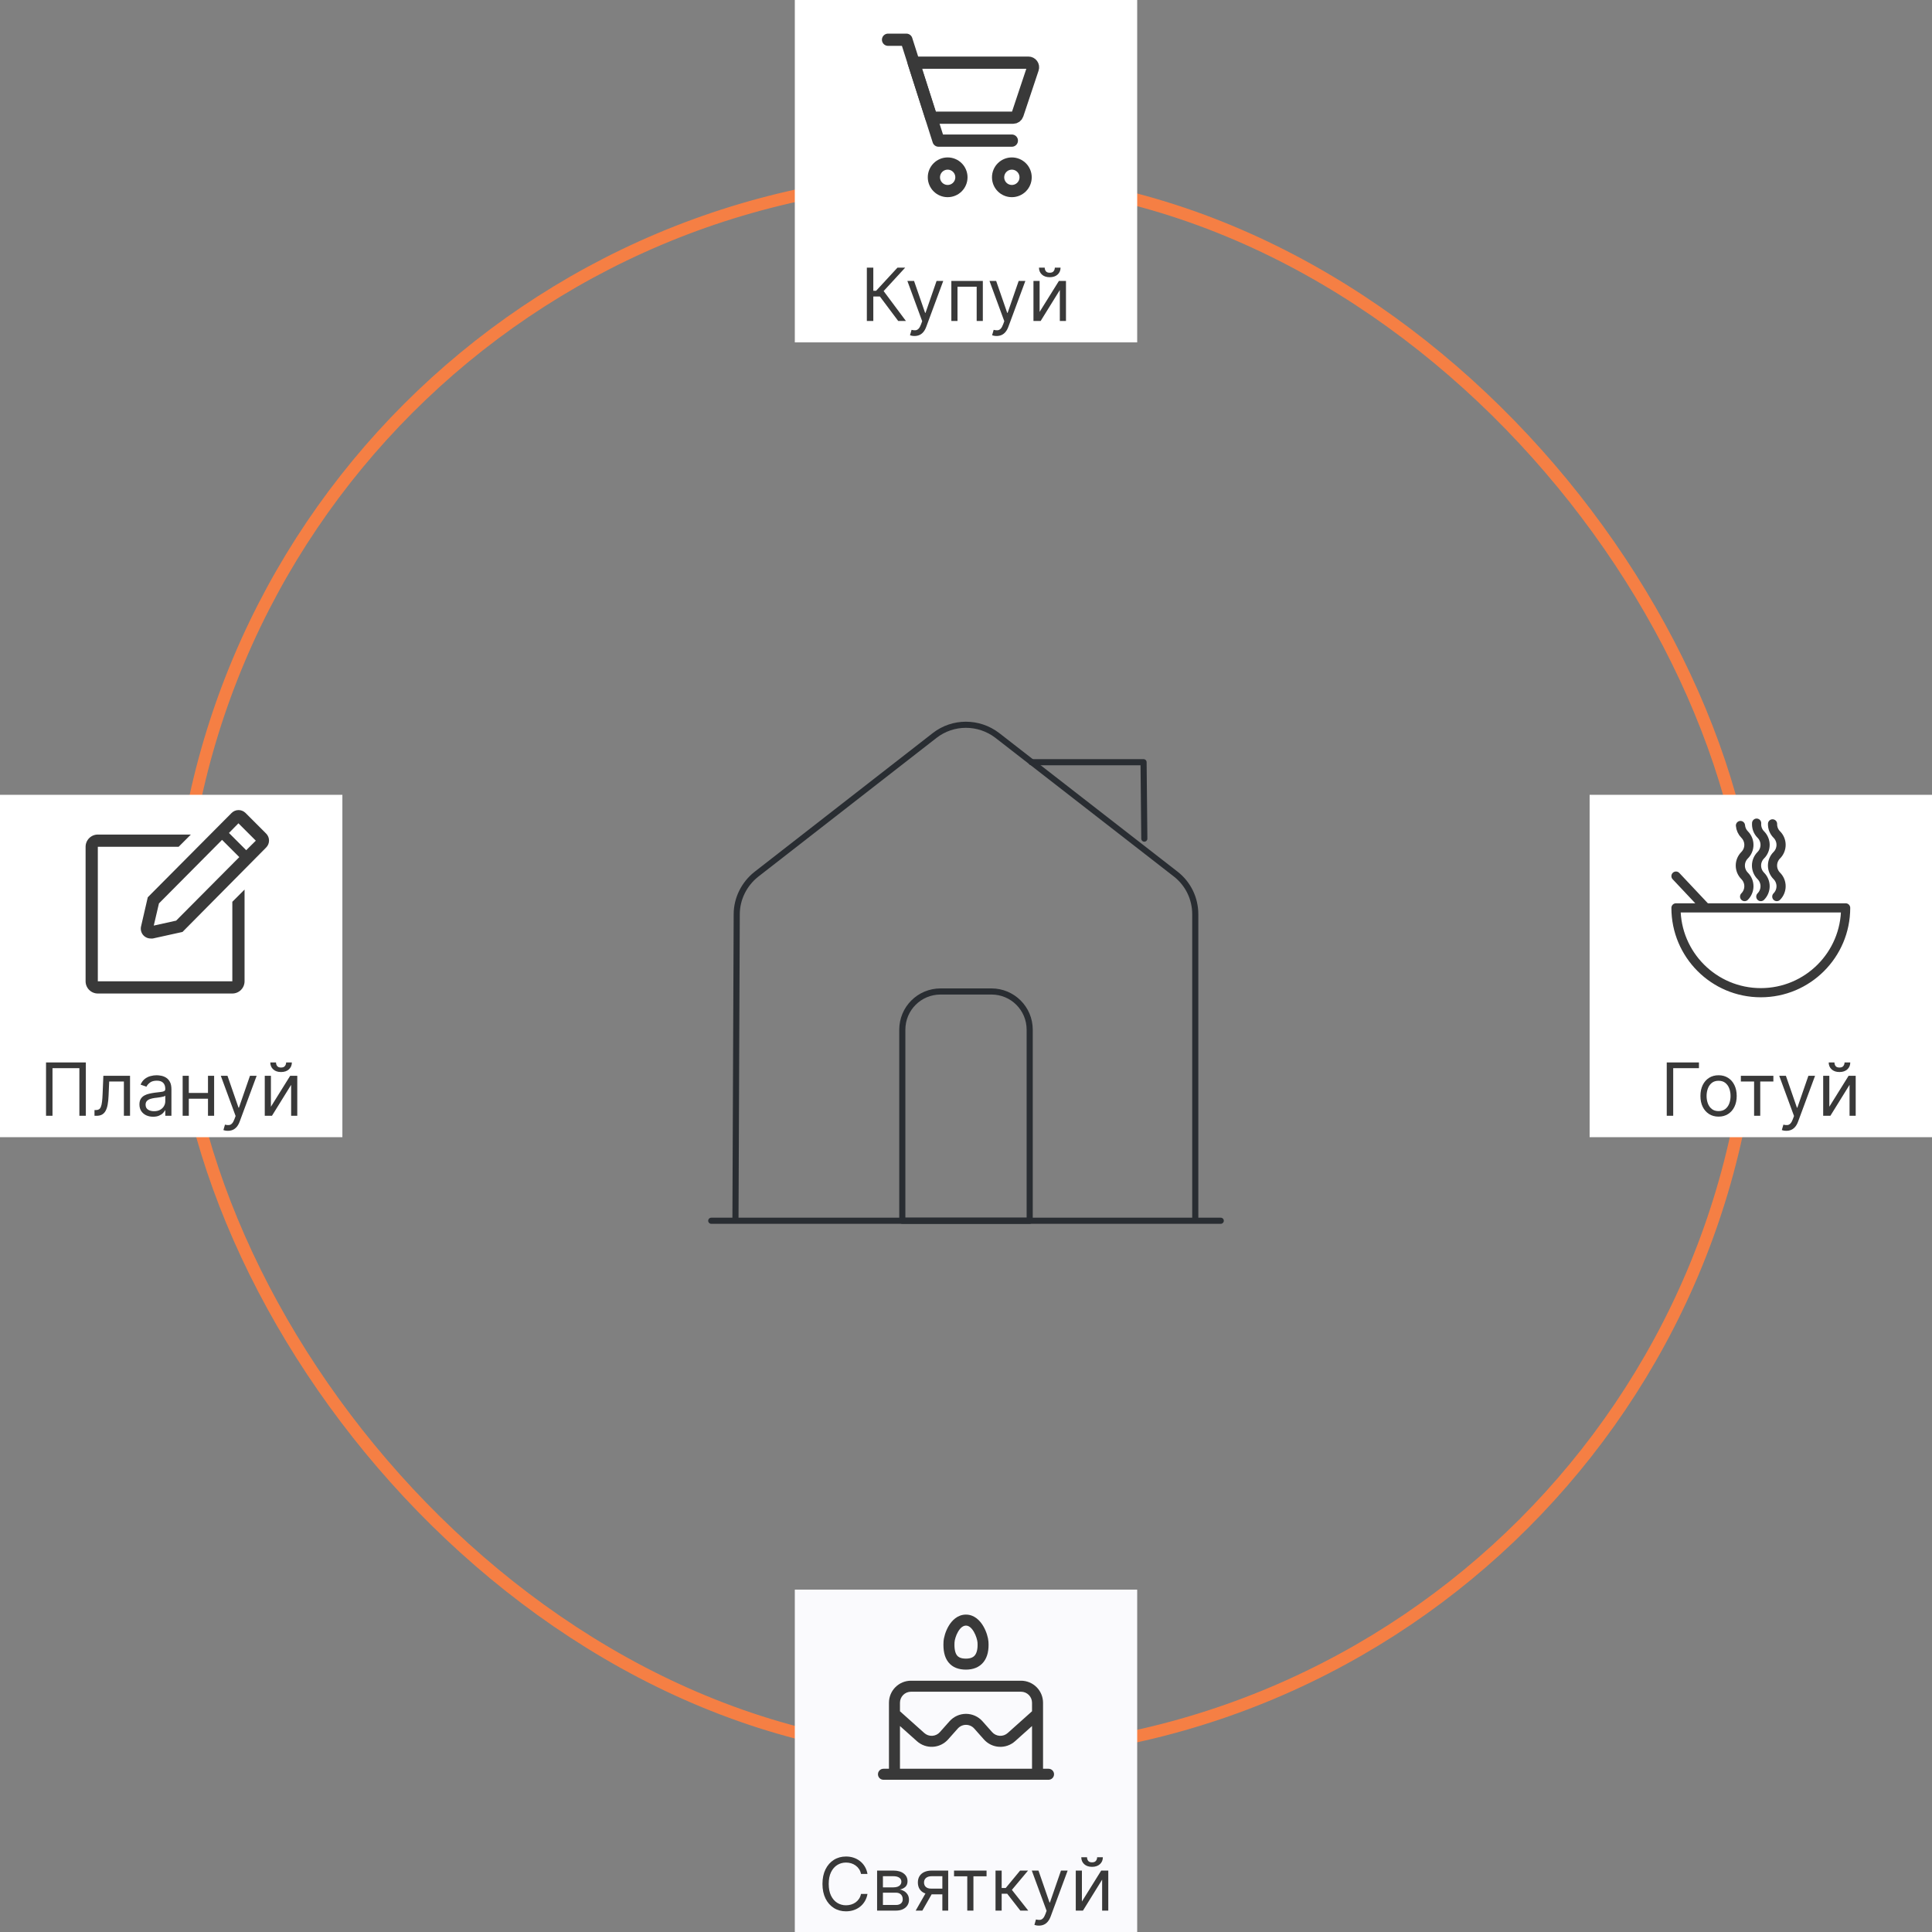<svg width="316" height="316" viewBox="0 0 316 316" fill="none" xmlns="http://www.w3.org/2000/svg">
<rect x="0" y="0" width="316" height="316" fill="#808080" stroke="none"/>
<rect x="29" y="29" width="258" height="258" rx="129" stroke="#F57F44" stroke-width="2"/>
<path d="M116.333 199.667H199.667" stroke="#292D32" stroke-miterlimit="10" stroke-linecap="round" stroke-linejoin="round"/>
<path d="M120.292 199.668L120.5 149.543C120.5 147.001 121.708 144.585 123.708 143.001L152.875 120.293C155.875 117.96 160.083 117.96 163.125 120.293L192.292 142.96C194.333 144.543 195.5 146.959 195.5 149.543V199.668" stroke="#292D32" stroke-miterlimit="10" stroke-linejoin="round"/>
<path d="M162.167 162.167H153.833C150.375 162.167 147.583 164.958 147.583 168.417V199.667H168.417V168.417C168.417 164.958 165.625 162.167 162.167 162.167Z" stroke="#292D32" stroke-miterlimit="10" stroke-linejoin="round"/>
<path d="M187.167 137.167L187.042 124.667H168.709" stroke="#292D32" stroke-miterlimit="10" stroke-linecap="round" stroke-linejoin="round"/>
<rect width="56" height="56" transform="translate(0 130)" fill="white"/>
<g clip-path="url(#clip0_169_5068)">
<rect width="36" height="36" transform="translate(10 130.5)" fill="white"/>
<path d="M38 160.5H16V138.5H29.22L31.22 136.5H16C15.47 136.5 14.961 136.711 14.586 137.086C14.211 137.461 14 137.97 14 138.5V160.5C14 161.03 14.211 161.539 14.586 161.914C14.961 162.289 15.47 162.5 16 162.5H38C38.53 162.5 39.039 162.289 39.414 161.914C39.789 161.539 40 161.03 40 160.5V145.5L38 147.5V160.5Z" fill="#393939"/>
<path d="M43.53 136.34L40.16 132.97C40.01 132.82 39.833 132.701 39.637 132.62C39.441 132.539 39.232 132.497 39.02 132.497C38.808 132.497 38.598 132.539 38.403 132.62C38.207 132.701 38.029 132.82 37.88 132.97L24.17 146.76L23.06 151.57C23.013 151.803 23.018 152.044 23.075 152.275C23.131 152.506 23.239 152.721 23.389 152.906C23.539 153.091 23.728 153.239 23.943 153.342C24.157 153.445 24.392 153.499 24.63 153.5C24.753 153.513 24.877 153.513 25 153.5L29.85 152.43L43.53 138.62C43.68 138.47 43.799 138.293 43.88 138.097C43.961 137.901 44.003 137.692 44.003 137.48C44.003 137.268 43.961 137.058 43.88 136.863C43.799 136.667 43.68 136.49 43.53 136.34ZM28.81 150.58L25.15 151.39L26 147.76L36.32 137.37L39.14 140.19L28.81 150.58ZM40.27 139.06L37.45 136.24L39 134.66L41.84 137.5L40.27 139.06Z" fill="#393939"/>
</g>
<path d="M14.04 173.773V182.5H12.983V174.71H8.586V182.5H7.529V173.773H14.04ZM15.456 182.5V181.562H15.695C15.891 181.562 16.054 181.524 16.185 181.447C16.316 181.368 16.421 181.23 16.5 181.034C16.583 180.835 16.645 180.56 16.688 180.207C16.733 179.852 16.766 179.401 16.786 178.852L16.905 175.955H21.269V182.5H20.263V176.892H17.86L17.757 179.227C17.735 179.764 17.686 180.237 17.612 180.646C17.541 181.053 17.432 181.393 17.284 181.669C17.139 181.945 16.946 182.152 16.705 182.291C16.463 182.43 16.161 182.5 15.797 182.5H15.456ZM25.04 182.653C24.625 182.653 24.249 182.575 23.911 182.419C23.573 182.26 23.304 182.031 23.105 181.733C22.906 181.432 22.807 181.068 22.807 180.642C22.807 180.267 22.881 179.963 23.029 179.73C23.176 179.494 23.374 179.31 23.621 179.176C23.868 179.043 24.141 178.943 24.439 178.878C24.74 178.81 25.043 178.756 25.347 178.716C25.744 178.665 26.067 178.626 26.314 178.601C26.564 178.572 26.746 178.526 26.86 178.46C26.976 178.395 27.034 178.281 27.034 178.119V178.085C27.034 177.665 26.919 177.338 26.689 177.105C26.462 176.872 26.117 176.756 25.654 176.756C25.174 176.756 24.797 176.861 24.524 177.071C24.252 177.281 24.06 177.506 23.949 177.744L22.994 177.403C23.165 177.006 23.392 176.696 23.676 176.474C23.963 176.25 24.276 176.094 24.614 176.006C24.955 175.915 25.29 175.869 25.619 175.869C25.83 175.869 26.071 175.895 26.344 175.946C26.619 175.994 26.885 176.095 27.141 176.249C27.399 176.402 27.614 176.634 27.784 176.943C27.955 177.253 28.04 177.668 28.04 178.188V182.5H27.034V181.614H26.983C26.915 181.756 26.801 181.908 26.642 182.07C26.483 182.232 26.271 182.369 26.007 182.483C25.743 182.597 25.421 182.653 25.04 182.653ZM25.193 181.75C25.591 181.75 25.926 181.672 26.199 181.516C26.475 181.359 26.682 181.158 26.821 180.911C26.963 180.663 27.034 180.403 27.034 180.131V179.21C26.992 179.261 26.898 179.308 26.753 179.351C26.611 179.391 26.446 179.426 26.259 179.457C26.074 179.486 25.894 179.511 25.718 179.534C25.544 179.554 25.404 179.571 25.296 179.585C25.034 179.619 24.79 179.675 24.563 179.751C24.338 179.825 24.156 179.937 24.017 180.088C23.881 180.236 23.813 180.437 23.813 180.693C23.813 181.043 23.942 181.307 24.201 181.486C24.462 181.662 24.793 181.75 25.193 181.75ZM34.256 178.767V179.705H30.643V178.767H34.256ZM30.881 175.955V182.5H29.875V175.955H30.881ZM35.023 175.955V182.5H34.018V175.955H35.023ZM37.273 184.955C37.103 184.955 36.951 184.94 36.817 184.912C36.684 184.886 36.591 184.861 36.54 184.835L36.796 183.949C37.04 184.011 37.256 184.034 37.444 184.017C37.631 184 37.797 183.916 37.942 183.766C38.09 183.618 38.225 183.378 38.347 183.045L38.535 182.534L36.114 175.955H37.205L39.012 181.17H39.08L40.887 175.955H41.978L39.199 183.455C39.074 183.793 38.92 184.072 38.735 184.294C38.55 184.518 38.336 184.685 38.091 184.793C37.85 184.901 37.577 184.955 37.273 184.955ZM44.311 181.017L47.464 175.955H48.623V182.5H47.618V177.438L44.481 182.5H43.305V175.955H44.311V181.017ZM46.8 173.773H47.737C47.737 174.233 47.578 174.609 47.26 174.902C46.942 175.195 46.51 175.341 45.964 175.341C45.427 175.341 45 175.195 44.682 174.902C44.366 174.609 44.209 174.233 44.209 173.773H45.146C45.146 173.994 45.207 174.189 45.329 174.357C45.454 174.524 45.666 174.608 45.964 174.608C46.263 174.608 46.476 174.524 46.603 174.357C46.734 174.189 46.8 173.994 46.8 173.773Z" fill="#393939"/>
<rect width="56" height="56" transform="translate(260 130)" fill="white"/>
<path d="M284.672 135.021C284.717 135.577 284.958 136.1 285.351 136.496C285.799 136.945 286.051 137.553 286.051 138.188C286.051 138.822 285.799 139.43 285.351 139.879C284.902 140.327 284.65 140.936 284.65 141.57C284.65 142.205 284.902 142.813 285.351 143.262C285.799 143.711 286.051 144.319 286.051 144.953C286.051 145.588 285.799 146.196 285.351 146.645M287.316 134.634C287.268 135.302 287.488 135.986 288 136.496C288.448 136.945 288.7 137.553 288.7 138.188C288.7 138.822 288.448 139.43 288 139.879C287.551 140.327 287.299 140.936 287.299 141.57C287.299 142.205 287.551 142.813 288 143.262C288.448 143.711 288.7 144.319 288.7 144.953C288.7 145.588 288.448 146.196 288 146.645M289.919 134.753C289.911 135.075 289.968 135.396 290.087 135.696C290.207 135.996 290.386 136.268 290.615 136.496C291.063 136.945 291.315 137.553 291.315 138.188C291.315 138.822 291.063 139.43 290.615 139.879C290.166 140.327 289.914 140.936 289.914 141.57C289.914 142.205 290.166 142.813 290.615 143.262C291.063 143.711 291.315 144.319 291.315 144.953C291.315 145.588 291.063 146.196 290.615 146.645M274.125 143.295L279.015 148.491M274.125 148.492C274.125 156.155 280.337 162.367 288 162.367C295.663 162.367 301.875 156.155 301.875 148.492H274.125Z" stroke="#393939" stroke-width="1.5" stroke-linecap="round" stroke-linejoin="round"/>
<path d="M277.882 173.773V174.71H273.672V182.5H272.615V173.773H277.882ZM281.091 182.636C280.5 182.636 279.982 182.496 279.536 182.214C279.093 181.933 278.746 181.54 278.496 181.034C278.249 180.528 278.125 179.937 278.125 179.261C278.125 178.58 278.249 177.984 278.496 177.476C278.746 176.967 279.093 176.572 279.536 176.291C279.982 176.01 280.5 175.869 281.091 175.869C281.682 175.869 282.199 176.01 282.642 176.291C283.088 176.572 283.435 176.967 283.682 177.476C283.932 177.984 284.057 178.58 284.057 179.261C284.057 179.937 283.932 180.528 283.682 181.034C283.435 181.54 283.088 181.933 282.642 182.214C282.199 182.496 281.682 182.636 281.091 182.636ZM281.091 181.733C281.54 181.733 281.909 181.618 282.199 181.388C282.489 181.158 282.703 180.855 282.843 180.48C282.982 180.105 283.051 179.699 283.051 179.261C283.051 178.824 282.982 178.416 282.843 178.038C282.703 177.661 282.489 177.355 282.199 177.122C281.909 176.889 281.54 176.773 281.091 176.773C280.642 176.773 280.273 176.889 279.983 177.122C279.694 177.355 279.479 177.661 279.34 178.038C279.201 178.416 279.131 178.824 279.131 179.261C279.131 179.699 279.201 180.105 279.34 180.48C279.479 180.855 279.694 181.158 279.983 181.388C280.273 181.618 280.642 181.733 281.091 181.733ZM284.737 176.892V175.955H290.055V176.892H287.907V182.5H286.902V176.892H284.737ZM292.17 184.955C291.999 184.955 291.847 184.94 291.714 184.912C291.58 184.886 291.488 184.861 291.437 184.835L291.692 183.949C291.937 184.011 292.153 184.034 292.34 184.017C292.528 184 292.694 183.916 292.839 183.766C292.987 183.618 293.121 183.378 293.244 183.045L293.431 182.534L291.011 175.955H292.102L293.908 181.17H293.977L295.783 175.955H296.874L294.096 183.455C293.971 183.793 293.816 184.072 293.631 184.294C293.447 184.518 293.232 184.685 292.988 184.793C292.746 184.901 292.474 184.955 292.17 184.955ZM299.207 181.017L302.361 175.955H303.52V182.5H302.514V177.438L299.378 182.5H298.202V175.955H299.207V181.017ZM301.696 173.773H302.634C302.634 174.233 302.474 174.609 302.156 174.902C301.838 175.195 301.406 175.341 300.861 175.341C300.324 175.341 299.896 175.195 299.578 174.902C299.263 174.609 299.105 174.233 299.105 173.773H300.043C300.043 173.994 300.104 174.189 300.226 174.357C300.351 174.524 300.563 174.608 300.861 174.608C301.159 174.608 301.372 174.524 301.5 174.357C301.631 174.189 301.696 173.994 301.696 173.773Z" fill="#393939"/>
<rect width="56" height="56" transform="translate(130 260)" fill="#FAFAFD"/>
<path d="M157.993 264.086C156.607 264.086 155.691 265.059 155.17 265.934C154.641 266.822 154.36 267.86 154.323 268.53C154.249 269.862 154.449 271.028 155.113 271.871C155.804 272.749 156.841 273.086 157.993 273.086C159.161 273.086 160.194 272.709 160.882 271.831C161.546 270.981 161.76 269.824 161.674 268.521C161.632 267.887 161.348 266.854 160.821 265.963C160.304 265.09 159.386 264.086 157.993 264.086ZM156.123 268.629C156.141 268.263 156.331 267.506 156.718 266.854C157.114 266.192 157.555 265.886 157.996 265.886C158.427 265.886 158.869 266.195 159.274 266.877C159.665 267.543 159.859 268.305 159.881 268.638C159.951 269.718 159.748 270.362 159.467 270.722C159.21 271.05 158.774 271.286 157.995 271.286C157.185 271.286 156.767 271.061 156.529 270.756C156.259 270.414 156.06 269.777 156.123 268.629ZM149 274.9C148.045 274.9 147.13 275.279 146.455 275.954C145.779 276.63 145.4 277.545 145.4 278.5V289.3H144.5C144.261 289.3 144.032 289.395 143.864 289.564C143.695 289.732 143.6 289.961 143.6 290.2C143.6 290.439 143.695 290.668 143.864 290.836C144.032 291.005 144.261 291.1 144.5 291.1H171.5C171.739 291.1 171.968 291.005 172.136 290.836C172.305 290.668 172.4 290.439 172.4 290.2C172.4 289.961 172.305 289.732 172.136 289.564C171.968 289.395 171.739 289.3 171.5 289.3H170.6V278.5C170.6 277.545 170.221 276.63 169.546 275.954C168.871 275.279 167.955 274.9 167 274.9H149ZM168.8 289.3H147.2V282.312L149.981 284.796C150.334 285.112 150.746 285.355 151.193 285.511C151.64 285.668 152.114 285.734 152.587 285.707C153.06 285.68 153.523 285.56 153.949 285.354C154.375 285.147 154.757 284.859 155.071 284.505L156.655 282.723C156.824 282.533 157.032 282.381 157.264 282.276C157.495 282.172 157.747 282.118 158.001 282.118C158.255 282.118 158.507 282.172 158.738 282.276C158.97 282.381 159.178 282.533 159.346 282.723L160.929 284.505C161.243 284.859 161.625 285.148 162.051 285.355C162.478 285.561 162.941 285.682 163.414 285.709C163.887 285.736 164.361 285.67 164.808 285.513C165.256 285.357 165.668 285.114 166.021 284.798L168.8 282.312V289.3ZM168.8 279.897L164.82 283.455C164.644 283.613 164.438 283.735 164.214 283.813C163.991 283.891 163.754 283.924 163.517 283.911C163.281 283.897 163.05 283.837 162.836 283.734C162.623 283.631 162.432 283.487 162.275 283.31L160.691 281.528C160.353 281.147 159.939 280.843 159.475 280.635C159.011 280.427 158.509 280.319 158 280.319C157.492 280.319 156.989 280.427 156.525 280.635C156.061 280.843 155.647 281.147 155.309 281.528L153.725 283.31C153.568 283.487 153.377 283.631 153.164 283.734C152.951 283.837 152.719 283.897 152.483 283.911C152.246 283.924 152.01 283.891 151.786 283.813C151.562 283.735 151.356 283.613 151.18 283.455L147.2 279.897V278.5C147.2 278.023 147.39 277.565 147.727 277.227C148.065 276.89 148.523 276.7 149 276.7H167C167.477 276.7 167.935 276.89 168.273 277.227C168.61 277.565 168.8 278.023 168.8 278.5V279.897Z" fill="#393939"/>
<path d="M141.886 306.5H140.829C140.767 306.196 140.657 305.929 140.501 305.699C140.348 305.469 140.16 305.276 139.939 305.119C139.72 304.96 139.477 304.841 139.21 304.761C138.943 304.682 138.665 304.642 138.375 304.642C137.846 304.642 137.368 304.776 136.939 305.043C136.513 305.31 136.173 305.703 135.92 306.223C135.67 306.743 135.545 307.381 135.545 308.136C135.545 308.892 135.67 309.53 135.92 310.05C136.173 310.57 136.513 310.963 136.939 311.23C137.368 311.497 137.846 311.631 138.375 311.631C138.665 311.631 138.943 311.591 139.21 311.511C139.477 311.432 139.72 311.314 139.939 311.158C140.16 310.999 140.348 310.804 140.501 310.574C140.657 310.341 140.767 310.074 140.829 309.773H141.886C141.807 310.219 141.662 310.618 141.452 310.97C141.241 311.322 140.98 311.622 140.667 311.869C140.355 312.114 140.004 312.3 139.615 312.428C139.229 312.555 138.815 312.619 138.375 312.619C137.631 312.619 136.969 312.438 136.389 312.074C135.809 311.71 135.354 311.193 135.021 310.523C134.689 309.852 134.523 309.057 134.523 308.136C134.523 307.216 134.689 306.42 135.021 305.75C135.354 305.08 135.809 304.562 136.389 304.199C136.969 303.835 137.631 303.653 138.375 303.653C138.815 303.653 139.229 303.717 139.615 303.845C140.004 303.973 140.355 304.161 140.667 304.408C140.98 304.652 141.241 304.95 141.452 305.303C141.662 305.652 141.807 306.051 141.886 306.5ZM143.458 312.5V305.955H146.134C146.838 305.955 147.398 306.114 147.813 306.432C148.227 306.75 148.435 307.17 148.435 307.693C148.435 308.091 148.317 308.399 148.081 308.618C147.845 308.834 147.543 308.98 147.173 309.057C147.415 309.091 147.649 309.176 147.877 309.312C148.107 309.449 148.297 309.636 148.448 309.875C148.598 310.111 148.673 310.401 148.673 310.744C148.673 311.08 148.588 311.379 148.418 311.643C148.247 311.908 148.003 312.116 147.685 312.27C147.367 312.423 146.986 312.5 146.543 312.5H143.458ZM144.412 311.58H146.543C146.889 311.58 147.161 311.497 147.357 311.332C147.553 311.168 147.651 310.943 147.651 310.659C147.651 310.321 147.553 310.055 147.357 309.862C147.161 309.666 146.889 309.568 146.543 309.568H144.412V311.58ZM144.412 308.699H146.134C146.404 308.699 146.635 308.662 146.828 308.588C147.021 308.511 147.169 308.403 147.271 308.264C147.377 308.122 147.429 307.955 147.429 307.761C147.429 307.486 147.314 307.27 147.084 307.114C146.854 306.955 146.537 306.875 146.134 306.875H144.412V308.699ZM154.133 312.5V306.875H152.395C152.003 306.875 151.694 306.966 151.47 307.148C151.246 307.33 151.133 307.58 151.133 307.898C151.133 308.21 151.234 308.456 151.436 308.635C151.64 308.814 151.92 308.903 152.275 308.903H154.389V309.841H152.275C151.832 309.841 151.45 309.763 151.129 309.607C150.808 309.45 150.561 309.227 150.388 308.938C150.214 308.645 150.128 308.298 150.128 307.898C150.128 307.494 150.219 307.148 150.4 306.858C150.582 306.568 150.842 306.345 151.18 306.189C151.521 306.033 151.926 305.955 152.395 305.955H155.088V312.5H154.133ZM149.77 312.5L151.628 309.244H152.719L150.861 312.5H149.77ZM156.044 306.892V305.955H161.362V306.892H159.214V312.5H158.208V306.892H156.044ZM162.829 312.5V305.955H163.834V308.801H164.499L166.851 305.955H168.147L165.505 309.108L168.181 312.5H166.885L164.738 309.739H163.834V312.5H162.829ZM169.922 314.955C169.751 314.955 169.599 314.94 169.466 314.912C169.332 314.886 169.24 314.861 169.189 314.835L169.444 313.949C169.689 314.011 169.905 314.034 170.092 314.017C170.28 314 170.446 313.916 170.591 313.766C170.738 313.618 170.873 313.378 170.996 313.045L171.183 312.534L168.763 305.955H169.854L171.66 311.17H171.729L173.535 305.955H174.626L171.848 313.455C171.723 313.793 171.568 314.072 171.383 314.294C171.199 314.518 170.984 314.685 170.74 314.793C170.498 314.901 170.226 314.955 169.922 314.955ZM176.959 311.017L180.113 305.955H181.272V312.5H180.266V307.438L177.13 312.5H175.954V305.955H176.959V311.017ZM179.448 303.773H180.385C180.385 304.233 180.226 304.609 179.908 304.902C179.59 305.195 179.158 305.341 178.613 305.341C178.076 305.341 177.648 305.195 177.33 304.902C177.015 304.609 176.857 304.233 176.857 303.773H177.795C177.795 303.994 177.856 304.189 177.978 304.357C178.103 304.524 178.314 304.608 178.613 304.608C178.911 304.608 179.124 304.524 179.252 304.357C179.383 304.189 179.448 303.994 179.448 303.773Z" fill="#393939"/>
<rect width="56" height="56" transform="translate(130)" fill="white"/>
<path d="M155 31.25C156.243 31.25 157.25 30.243 157.25 29C157.25 27.757 156.243 26.75 155 26.75C153.757 26.75 152.75 27.757 152.75 29C152.75 30.243 153.757 31.25 155 31.25Z" stroke="#393939" stroke-width="2"/>
<path d="M165.5 31.25C166.743 31.25 167.75 30.243 167.75 29C167.75 27.757 166.743 26.75 165.5 26.75C164.257 26.75 163.25 27.757 163.25 29C163.25 30.243 164.257 31.25 165.5 31.25Z" stroke="#393939" stroke-width="2"/>
<path d="M145.25 6.5H148.25L153.506 23H165.5" stroke="#393939" stroke-width="2" stroke-linecap="round" stroke-linejoin="round"/>
<path d="M152.336 19.25L149.45 10.25H168.21C168.329 10.25 168.447 10.278 168.552 10.332C168.658 10.386 168.75 10.465 168.819 10.561C168.889 10.657 168.935 10.769 168.953 10.886C168.971 11.004 168.961 11.124 168.923 11.237L166.422 18.737C166.373 18.886 166.277 19.016 166.15 19.108C166.022 19.2 165.869 19.25 165.711 19.25H152.336Z" stroke="#393939" stroke-width="2" stroke-linecap="round" stroke-linejoin="round"/>
<path d="M146.914 52.5L143.914 48.494H142.84V52.5H141.783V43.773H142.84V47.557H143.3L146.795 43.773H148.056L144.528 47.608L148.175 52.5H146.914ZM149.572 54.955C149.402 54.955 149.25 54.94 149.116 54.912C148.983 54.886 148.89 54.861 148.839 54.835L149.095 53.949C149.339 54.011 149.555 54.034 149.743 54.017C149.93 54 150.096 53.916 150.241 53.766C150.389 53.618 150.524 53.378 150.646 53.045L150.833 52.534L148.413 45.955H149.504L151.311 51.17H151.379L153.186 45.955H154.277L151.498 53.455C151.373 53.793 151.218 54.072 151.034 54.294C150.849 54.519 150.635 54.685 150.39 54.793C150.149 54.901 149.876 54.955 149.572 54.955ZM155.604 52.5V45.955H160.752V52.5H159.746V46.892H156.61V52.5H155.604ZM163.002 54.955C162.831 54.955 162.679 54.94 162.546 54.912C162.412 54.886 162.32 54.861 162.269 54.835L162.525 53.949C162.769 54.011 162.985 54.034 163.172 54.017C163.36 54 163.526 53.916 163.671 53.766C163.819 53.618 163.953 53.378 164.076 53.045L164.263 52.534L161.843 45.955H162.934L164.74 51.17H164.809L166.615 45.955H167.706L164.928 53.455C164.803 53.793 164.648 54.072 164.463 54.294C164.279 54.519 164.064 54.685 163.82 54.793C163.578 54.901 163.306 54.955 163.002 54.955ZM170.039 51.017L173.193 45.955H174.352V52.5H173.346V47.438L170.21 52.5H169.034V45.955H170.039V51.017ZM172.528 43.773H173.466C173.466 44.233 173.306 44.609 172.988 44.902C172.67 45.195 172.238 45.341 171.693 45.341C171.156 45.341 170.728 45.195 170.41 44.902C170.095 44.609 169.937 44.233 169.937 43.773H170.875C170.875 43.994 170.936 44.189 171.058 44.356C171.183 44.524 171.395 44.608 171.693 44.608C171.991 44.608 172.204 44.524 172.332 44.356C172.463 44.189 172.528 43.994 172.528 43.773Z" fill="#393939"/>
<defs>
<clipPath id="clip0_169_5068">
<rect width="36" height="36" fill="white" transform="translate(10 130.5)"/>
</clipPath>
</defs>
</svg>
